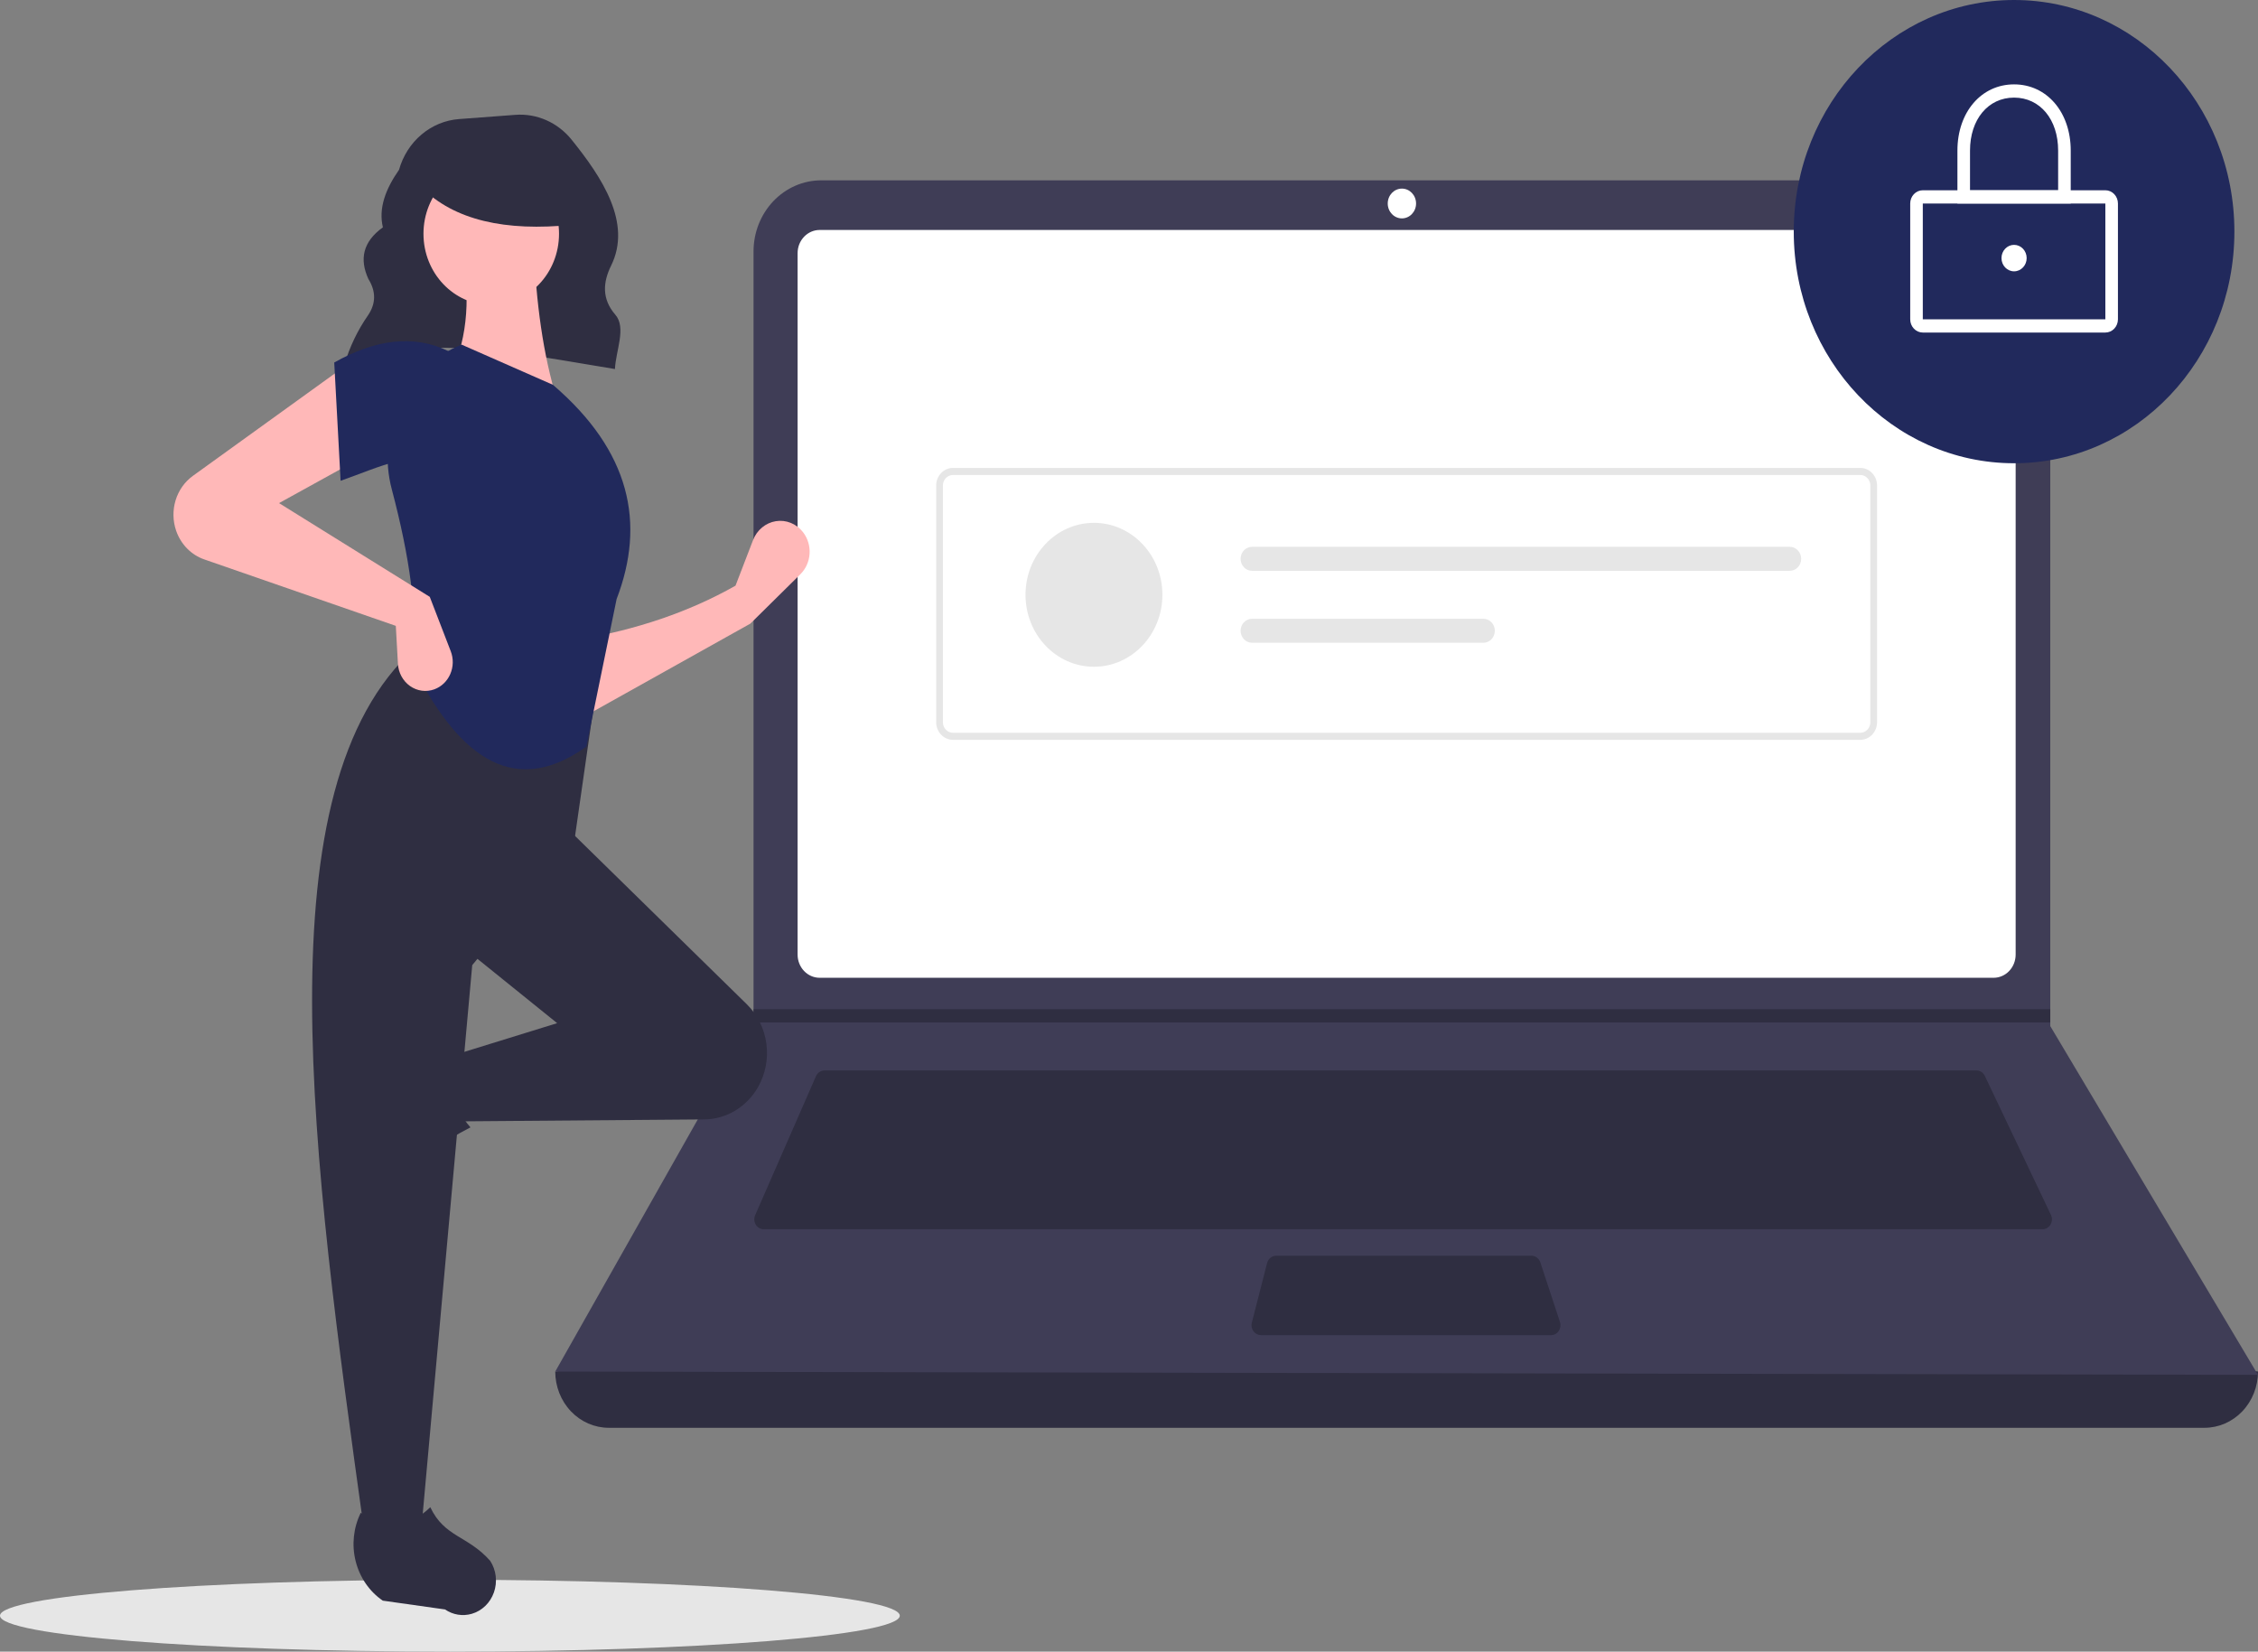 <svg xmlns="http://www.w3.org/2000/svg" width="525" height="384" fill="none" viewBox="0 0 525 384"><rect x="0" y="0" width="525" height="384" fill="#808080" stroke="none"/><path fill="#E6E6E6" d="M104.603 384C162.373 384 209.206 380.261 209.206 375.648C209.206 371.035 162.373 367.296 104.603 367.296C46.832 367.296 0 371.035 0 375.648C0 380.261 46.832 384 104.603 384Z"/><path fill="#2F2E41" d="M79.956 85.203C98.16 77.063 120.834 82.22 142.977 85.8C143.183 81.465 145.681 76.19 143.064 73.165C139.886 69.492 140.178 65.631 142.091 61.749C146.982 51.82 139.975 41.256 132.899 32.472C131.304 30.497 129.289 28.945 127.016 27.942C124.744 26.939 122.278 26.514 119.82 26.701L106.713 27.685C103.524 27.925 100.48 29.183 97.989 31.29C95.499 33.398 93.679 36.255 92.775 39.48C89.646 43.954 87.971 48.416 89.025 52.855C84.338 56.223 83.55 60.288 85.656 64.871C87.443 67.757 87.424 70.566 85.575 73.297C83.148 76.779 81.288 80.661 80.074 84.785L79.956 85.203Z"/><path fill="#2F2E41" d="M512.559 331.962H141.539C138.239 331.962 135.075 330.584 132.742 328.131C130.409 325.679 129.098 322.352 129.098 318.883C263.593 302.451 395.56 302.451 525 318.883C525 322.352 523.689 325.679 521.356 328.131C519.023 330.584 515.859 331.962 512.559 331.962Z"/><path fill="#3F3D56" d="M525 319.653L129.098 318.883L174.982 237.72L175.202 237.335V58.461C175.201 56.289 175.608 54.14 176.398 52.134C177.189 50.128 178.347 48.305 179.807 46.77C181.268 45.235 183.001 44.017 184.909 43.186C186.818 42.355 188.863 41.928 190.928 41.928H460.975C463.04 41.928 465.085 42.355 466.994 43.186C468.902 44.017 470.635 45.235 472.096 46.77C473.556 48.305 474.714 50.128 475.505 52.134C476.295 54.14 476.702 56.289 476.701 58.461V238.566L525 319.653Z"/><path fill="#fff" d="M190.569 53.468C189.211 53.469 187.909 54.037 186.949 55.047C185.988 56.056 185.448 57.425 185.447 58.853V221.949C185.448 223.377 185.988 224.746 186.949 225.755C187.909 226.765 189.211 227.333 190.569 227.334H463.529C464.887 227.332 466.189 226.765 467.15 225.755C468.11 224.745 468.65 223.377 468.652 221.949V58.853C468.65 57.425 468.11 56.056 467.15 55.047C466.189 54.037 464.887 53.469 463.529 53.468H190.569Z"/><path fill="#2F2E41" d="M191.713 248.875C191.293 248.876 190.883 249.003 190.529 249.241C190.176 249.479 189.895 249.818 189.718 250.219L175.58 282.53C175.426 282.882 175.359 283.268 175.385 283.654C175.41 284.041 175.527 284.414 175.726 284.74C175.925 285.066 176.198 285.334 176.521 285.519C176.844 285.705 177.206 285.803 177.574 285.803H474.893C475.267 285.803 475.635 285.702 475.962 285.51C476.289 285.319 476.563 285.043 476.76 284.708C476.957 284.373 477.069 283.991 477.086 283.598C477.102 283.205 477.023 282.814 476.856 282.462L461.488 250.151C461.307 249.767 461.027 249.444 460.68 249.218C460.333 248.993 459.933 248.874 459.525 248.875H191.713Z"/><path fill="#fff" d="M325.952 50.775C327.77 50.775 329.245 49.225 329.245 47.313C329.245 45.401 327.77 43.851 325.952 43.851C324.133 43.851 322.658 45.401 322.658 47.313C322.658 49.225 324.133 50.775 325.952 50.775Z"/><path fill="#2F2E41" d="M296.728 291.957C296.245 291.958 295.776 292.125 295.393 292.434C295.01 292.743 294.734 293.175 294.608 293.665L291.061 307.513C290.974 307.855 290.962 308.213 291.028 308.561C291.093 308.908 291.234 309.235 291.439 309.517C291.644 309.798 291.907 310.026 292.209 310.183C292.512 310.339 292.844 310.421 293.181 310.421H360.626C360.976 310.421 361.321 310.333 361.632 310.164C361.943 309.996 362.211 309.751 362.414 309.451C362.617 309.152 362.749 308.805 362.799 308.441C362.848 308.077 362.815 307.706 362.7 307.358L358.141 293.51C357.991 293.057 357.711 292.664 357.339 292.385C356.967 292.107 356.522 291.957 356.066 291.957H296.728Z"/><path fill="#2F2E41" d="M476.701 234.643V237.72H174.982L175.209 237.336V234.643H476.701Z"/><path fill="#21295C" d="M468.286 107.705C496.577 107.705 519.511 83.594 519.511 53.852C519.511 24.111 496.577 0 468.286 0C439.995 0 417.06 24.111 417.06 53.852C417.06 83.594 439.995 107.705 468.286 107.705Z"/><path fill="#fff" d="M489.508 77.317H447.064C446.288 77.316 445.544 76.992 444.995 76.415C444.446 75.838 444.137 75.055 444.137 74.24V47.313C444.137 46.497 444.446 45.715 444.995 45.138C445.544 44.561 446.288 44.237 447.064 44.236H489.508C490.284 44.237 491.028 44.561 491.577 45.138C492.126 45.715 492.434 46.497 492.435 47.313V74.239C492.434 75.055 492.126 75.838 491.577 76.415C491.028 76.992 490.284 77.316 489.508 77.317ZM447.064 47.313V74.24H489.51L489.508 47.313L447.064 47.313Z"/><path fill="#fff" d="M481.458 47.313H455.114V35.004C455.114 26.088 460.653 19.618 468.286 19.618C475.918 19.618 481.458 26.088 481.458 35.004L481.458 47.313ZM458.041 44.236H478.531V35.004C478.531 27.757 474.318 22.695 468.286 22.695C462.254 22.695 458.041 27.757 458.041 35.004L458.041 44.236Z"/><path fill="#fff" d="M468.286 63.084C469.902 63.084 471.213 61.706 471.213 60.007C471.213 58.307 469.902 56.93 468.286 56.93C466.669 56.93 465.359 58.307 465.359 60.007C465.359 61.706 466.669 63.084 468.286 63.084Z"/><path fill="#E6E6E6" d="M432.526 172.014H221.573C220.537 172.012 219.544 171.579 218.812 170.809C218.079 170.04 217.667 168.996 217.666 167.907V112.895C217.667 111.806 218.079 110.762 218.812 109.993C219.544 109.223 220.537 108.79 221.573 108.788H432.526C433.561 108.79 434.554 109.223 435.287 109.993C436.019 110.762 436.431 111.806 436.432 112.895V167.907C436.431 168.996 436.019 170.04 435.287 170.809C434.554 171.579 433.561 172.012 432.526 172.014ZM221.573 110.431C220.951 110.432 220.355 110.692 219.916 111.154C219.476 111.615 219.229 112.242 219.229 112.895V167.907C219.229 168.56 219.476 169.187 219.916 169.648C220.355 170.11 220.951 170.37 221.573 170.371H432.526C433.147 170.37 433.743 170.11 434.182 169.648C434.622 169.187 434.869 168.56 434.87 167.907V112.895C434.869 112.242 434.622 111.615 434.182 111.153C433.743 110.692 433.147 110.432 432.526 110.431L221.573 110.431Z"/><path fill="#E6E6E6" d="M254.35 155.019C263.139 155.019 270.264 147.529 270.264 138.29C270.264 129.051 263.139 121.561 254.35 121.561C245.562 121.561 238.437 129.051 238.437 138.29C238.437 147.529 245.562 155.019 254.35 155.019Z"/><path fill="#E6E6E6" d="M291.102 127.137C290.754 127.137 290.408 127.209 290.086 127.348C289.764 127.488 289.471 127.694 289.224 127.953C288.977 128.211 288.782 128.519 288.648 128.858C288.515 129.196 288.446 129.559 288.446 129.926C288.446 130.292 288.515 130.655 288.648 130.994C288.782 131.332 288.977 131.64 289.224 131.899C289.471 132.158 289.764 132.363 290.086 132.503C290.408 132.643 290.754 132.714 291.102 132.714H416.134C416.837 132.714 417.512 132.42 418.009 131.897C418.507 131.374 418.786 130.665 418.786 129.926C418.786 129.186 418.507 128.477 418.009 127.954C417.512 127.431 416.837 127.137 416.134 127.137H291.102Z"/><path fill="#E6E6E6" d="M291.102 143.867C290.399 143.867 289.724 144.16 289.227 144.683C288.729 145.206 288.45 145.915 288.45 146.655C288.45 147.394 288.729 148.103 289.227 148.626C289.724 149.149 290.399 149.443 291.102 149.443H344.904C345.607 149.443 346.282 149.149 346.779 148.626C347.277 148.103 347.556 147.394 347.556 146.655C347.556 145.915 347.277 145.206 346.779 144.683C346.282 144.16 345.607 143.867 344.904 143.867H291.102Z"/><path fill="#FFB8B8" d="M174.463 144.994L135.467 166.79L134.973 148.627C147.701 146.393 159.811 142.504 171.008 136.173L175.086 125.58C175.53 124.425 176.253 123.412 177.182 122.64C178.111 121.868 179.216 121.363 180.387 121.175C181.558 120.987 182.755 121.123 183.861 121.568C184.967 122.013 185.944 122.754 186.696 123.716C187.796 125.124 188.346 126.918 188.234 128.736C188.122 130.555 187.358 132.26 186.094 133.508L174.463 144.994Z"/><path fill="#2F2E41" d="M79.179 270.833C78.895 269.736 78.834 268.588 79.002 267.465C79.17 266.342 79.561 265.269 80.152 264.316L88.718 250.495C90.744 247.226 93.853 244.865 97.442 243.87C101.031 242.875 104.843 243.316 108.139 245.109C104.539 251.551 105.041 257.203 109.383 262.114C102.643 265.574 96.413 270.038 90.888 275.37C89.879 276.093 88.721 276.552 87.509 276.709C86.297 276.866 85.067 276.716 83.922 276.272C82.776 275.828 81.748 275.103 80.923 274.157C80.098 273.211 79.5 272.071 79.179 270.833Z"/><path fill="#2F2E41" d="M176.239 252.762C174.943 255.033 173.113 256.916 170.925 258.23C168.737 259.543 166.265 260.244 163.746 260.264L106.836 260.717L104.368 245.668L129.543 237.884L108.317 220.759L131.517 192.218L173.656 233.507C176.119 235.92 177.72 239.149 178.19 242.654C178.66 246.159 177.971 249.727 176.239 252.762Z"/><path fill="#2F2E41" d="M97.951 355.683H84.623C72.657 269.451 60.476 182.978 96.47 150.703L138.922 157.968L133.492 195.85L109.798 224.392L97.951 355.683Z"/><path fill="#2F2E41" d="M109.667 375.217C108.624 375.516 107.532 375.579 106.463 375.403C105.395 375.227 104.374 374.815 103.468 374.195L88.997 372.15C85.887 370.02 83.641 366.752 82.694 362.979C81.747 359.206 82.167 355.199 83.872 351.733C90 355.517 95.376 354.99 100.048 350.425C103.349 357.432 108.788 357.004 113.982 362.907C114.669 363.968 115.106 365.186 115.256 366.46C115.405 367.733 115.263 369.026 114.841 370.231C114.418 371.435 113.729 372.516 112.829 373.383C111.929 374.25 110.845 374.879 109.667 375.217Z"/><path fill="#FFB8B8" d="M129.543 93.101L104.862 86.874C108.961 78.053 109.299 68.238 107.33 57.813L124.113 57.294C124.639 70.257 126.23 82.368 129.543 93.101Z"/><path fill="#21295C" d="M136.326 173.593C118.359 186.464 105.664 174.033 95.977 154.854C97.323 143.119 95.143 129.074 91.106 113.814C89.311 107.083 89.981 99.89 92.985 93.653C95.988 87.416 101.107 82.59 107.33 80.127L128.556 89.468C146.579 104.913 150.126 121.642 143.365 139.286L136.326 173.593Z"/><path fill="#FFB8B8" d="M84.623 106.074L64.878 116.972L99.925 138.767L104.802 151.413C105.128 152.257 105.286 153.162 105.268 154.073C105.25 154.983 105.056 155.88 104.697 156.709C104.339 157.538 103.823 158.282 103.182 158.895C102.541 159.508 101.788 159.977 100.969 160.274C100.038 160.611 99.046 160.717 98.069 160.584C97.093 160.451 96.158 160.082 95.34 159.506C94.522 158.93 93.841 158.163 93.352 157.264C92.863 156.366 92.579 155.36 92.521 154.327L92.028 145.513L47.483 130.06C45.982 129.539 44.614 128.666 43.481 127.507C42.349 126.348 41.482 124.934 40.947 123.37C40.166 121.092 40.127 118.605 40.834 116.3C41.541 113.995 42.955 112.002 44.854 110.632L80.674 84.798L84.623 106.074Z"/><path fill="#21295C" d="M104.368 108.15C96.133 104.356 88.645 108.477 79.193 111.783L77.712 84.279C87.098 79.02 96.046 77.602 104.368 81.684L104.368 108.15Z"/><path fill="#FFB8B8" d="M114.219 70.918C122.922 70.918 129.977 63.501 129.977 54.352C129.977 45.203 122.922 37.786 114.219 37.786C105.516 37.786 98.461 45.203 98.461 54.352C98.461 63.501 105.516 70.918 114.219 70.918Z"/><path fill="#2F2E41" d="M133.071 52.261C117.469 53.868 105.58 51.185 97.982 43.548V37.397H131.746L133.071 52.261Z"/></svg>